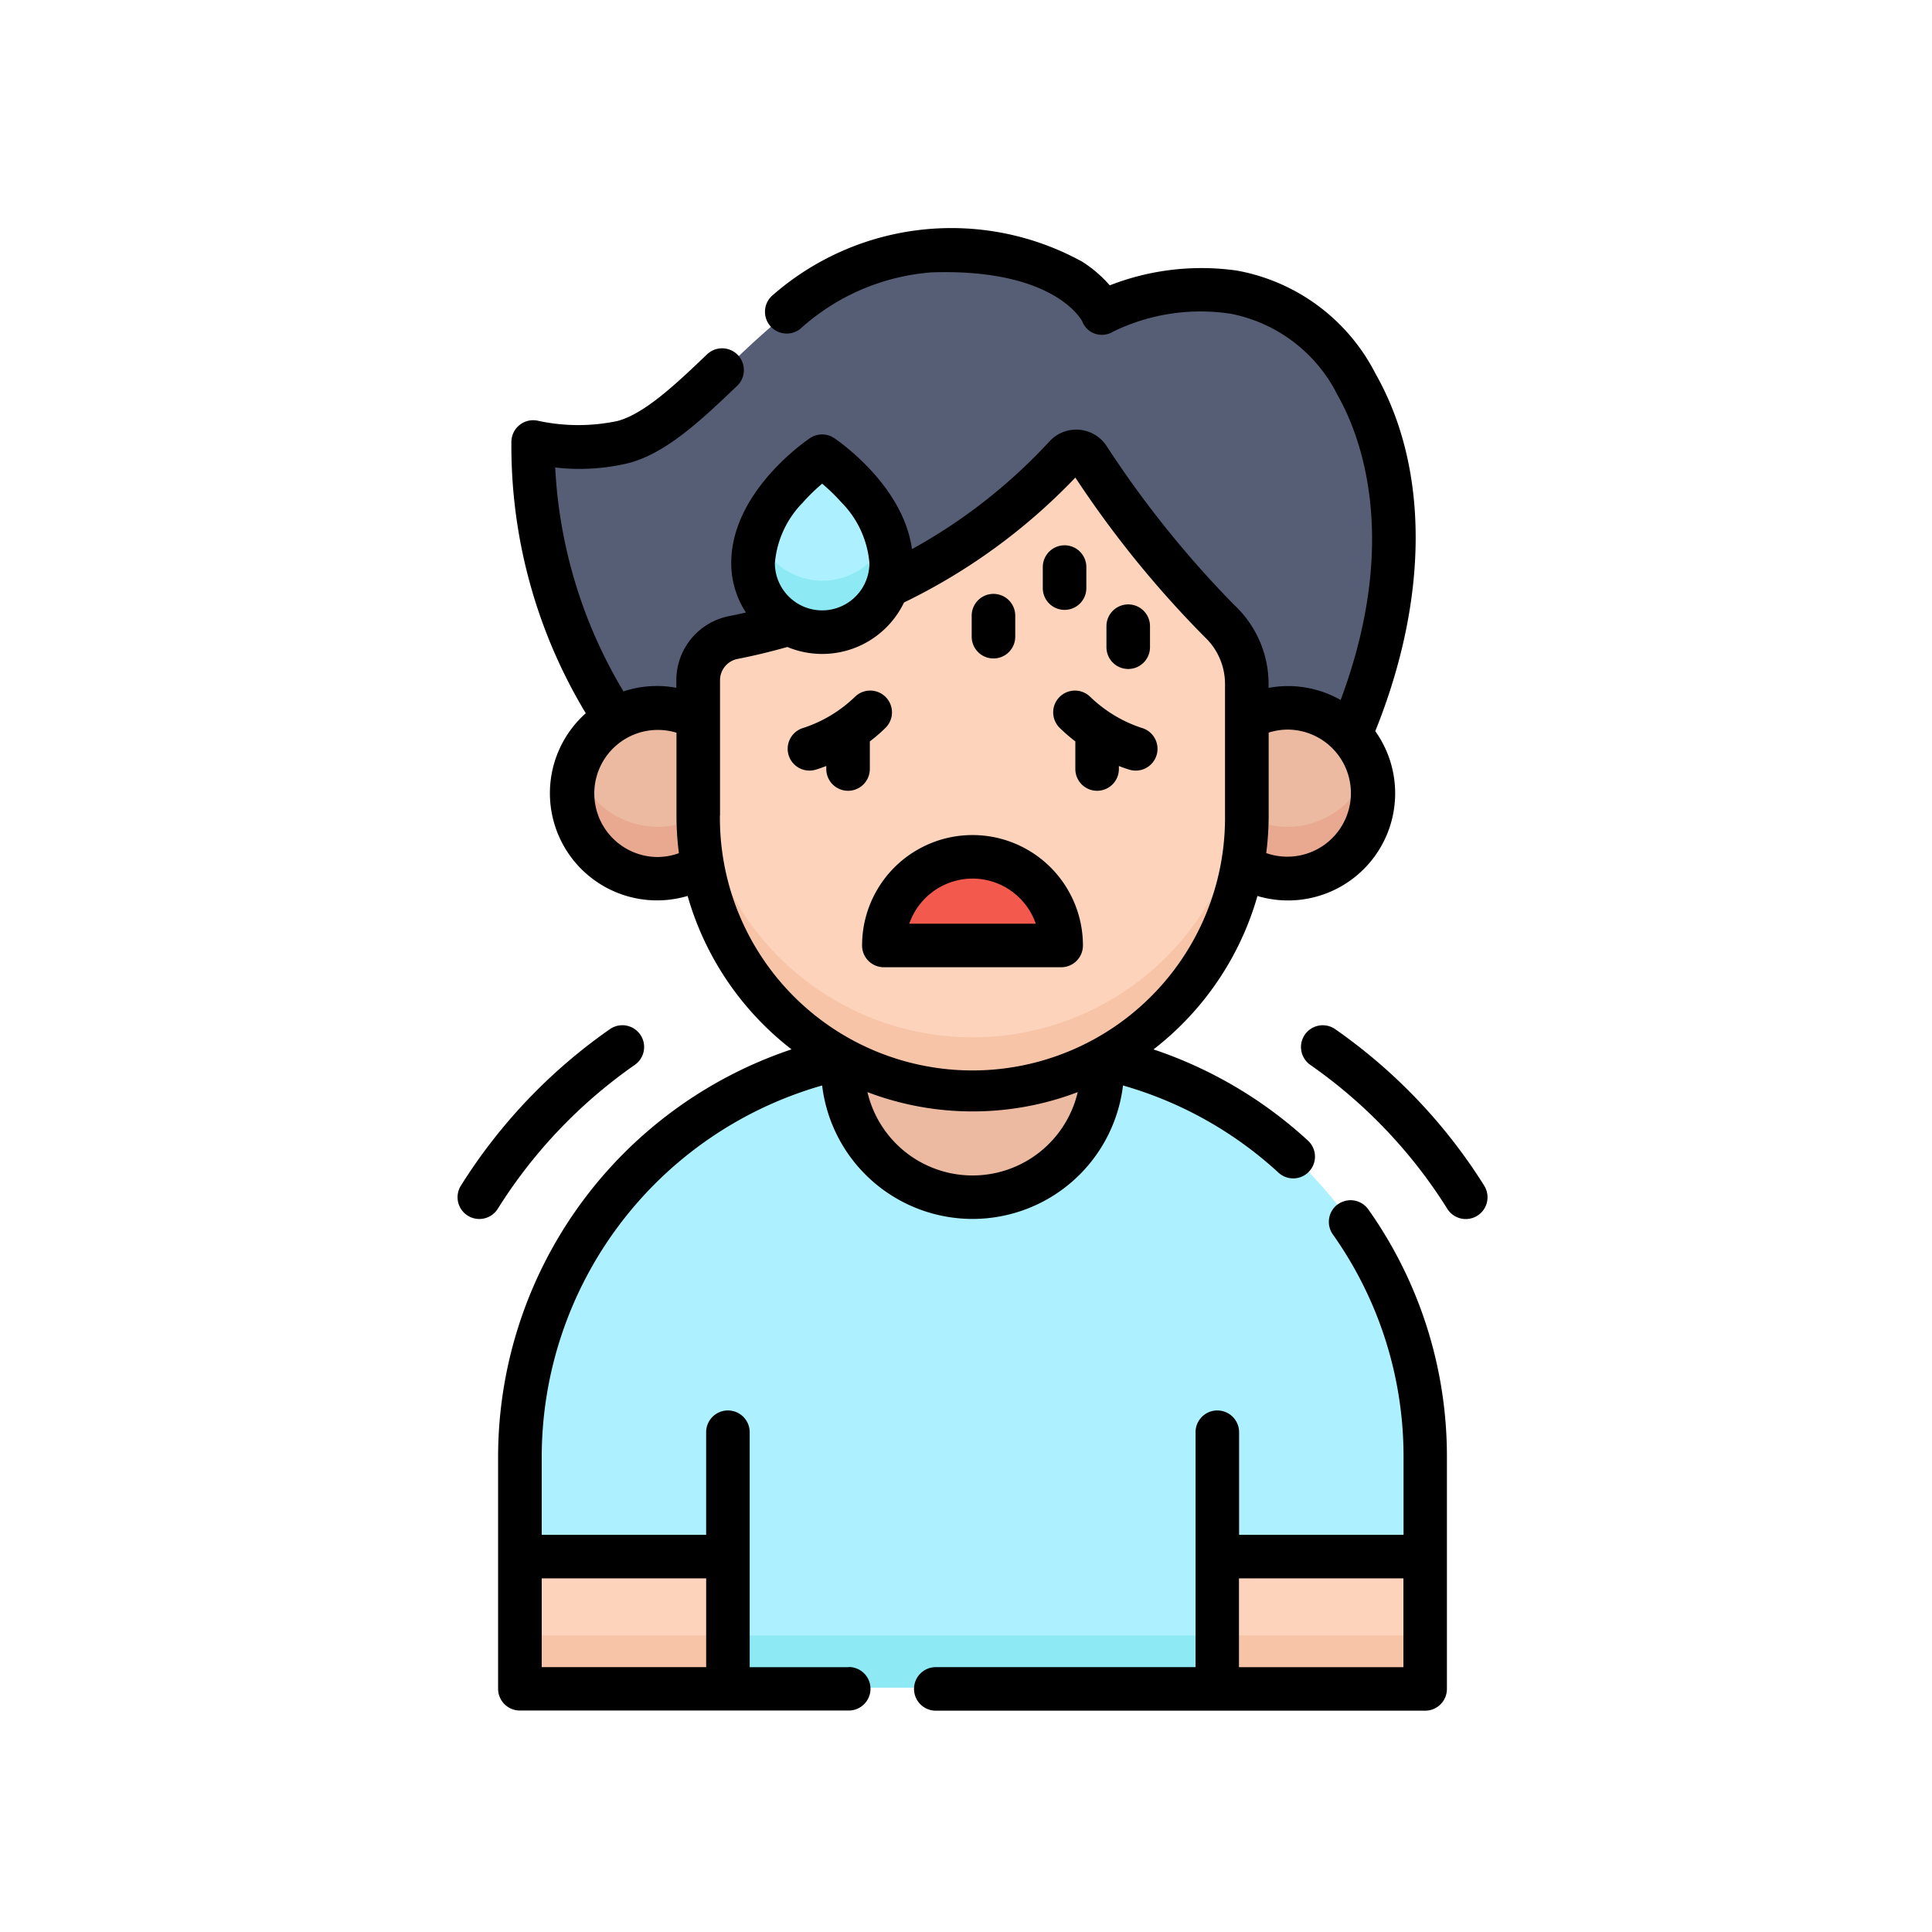 <svg xmlns="http://www.w3.org/2000/svg" width="76" height="76" viewBox="0 0 76 76">
  <g id="Grupo_57260" data-name="Grupo 57260" transform="translate(-392 -3609)">
    <g id="debilidad" transform="translate(331.932 3618)">
      <g id="Grupo_57211" data-name="Grupo 57211" transform="translate(80.556 0.911)">
        <path id="Trazado_101406" data-name="Trazado 101406" d="M107.714,26.382a19.263,19.263,0,0,1-3.229-10.861,8.28,8.28,0,0,0,3.537,0c3.25-.876,6.448-7.324,12.081-7.512s6.726,2.441,6.726,2.441A8.56,8.56,0,0,1,132,9.637c4.632.626,8.7,7.683,4.566,17.377" transform="translate(-103.963 -8)" fill="#565e75"/>
        <path id="Trazado_101407" data-name="Trazado 101407" d="M181.868,83.923a41.075,41.075,0,0,1-5.149-6.405.57.57,0,0,0-.895-.063,24.353,24.353,0,0,1-13.042,7.119A1.706,1.706,0,0,0,161.4,86.25v5.3a10.77,10.77,0,0,0,21.541,0V86.412A3.383,3.383,0,0,0,181.868,83.923Z" transform="translate(-154.404 -69.381)" fill="#fdd4bb"/>
        <path id="Trazado_101408" data-name="Trazado 101408" d="M172.174,195.52a10.77,10.77,0,0,1-10.77-10.77V186.8a10.77,10.77,0,0,0,21.541,0V184.75A10.77,10.77,0,0,1,172.174,195.52Z" transform="translate(-154.403 -164.626)" fill="#f7c4a8"/>
        <path id="Trazado_101409" data-name="Trazado 101409" d="M122.739,169.928v-3.8a3.355,3.355,0,1,0,.18,5.774,10.834,10.834,0,0,1-.18-1.971Z" transform="translate(-115.738 -147.755)" fill="#ebbaa1"/>
        <path id="Trazado_101410" data-name="Trazado 101410" d="M349.191,169.928v-3.8a3.355,3.355,0,1,1-.18,5.774A10.826,10.826,0,0,0,349.191,169.928Z" transform="translate(-320.65 -147.755)" fill="#ebbaa1"/>
        <path id="Trazado_101411" data-name="Trazado 101411" d="M121.125,188.5a3.355,3.355,0,0,1-3.194-2.329,3.354,3.354,0,0,0,4.988,3.858,10.823,10.823,0,0,1-.18-1.944A3.334,3.334,0,0,1,121.125,188.5Z" transform="translate(-115.738 -165.885)" fill="#e8a990"/>
        <path id="Trazado_101412" data-name="Trazado 101412" d="M350.805,188.5a3.334,3.334,0,0,1-1.614-.415,10.838,10.838,0,0,1-.18,1.944A3.354,3.354,0,0,0,354,186.171,3.355,3.355,0,0,1,350.805,188.5Z" transform="translate(-320.65 -165.885)" fill="#e8a990"/>
        <path id="Trazado_101413" data-name="Trazado 101413" d="M122.734,286.343a10.782,10.782,0,0,1-10.089,0,16.032,16.032,0,0,0-12.726,15.686v9.1H135.46v-9.1a16.032,16.032,0,0,0-12.727-15.686Z" transform="translate(-99.919 -254.652)" fill="#adf0ff"/>
        <path id="Trazado_101414" data-name="Trazado 101414" d="M99.919,486H135.46v2.049H99.919Z" transform="translate(-99.919 -431.577)" fill="#8deaf5"/>
        <path id="Trazado_101415" data-name="Trazado 101415" d="M216.343,287.458a10.722,10.722,0,0,1-5.078-1.271c-.01.132-.017.266-.017.4a5.1,5.1,0,0,0,10.19,0c0-.135-.007-.268-.017-.4A10.721,10.721,0,0,1,216.343,287.458Z" transform="translate(-198.572 -254.514)" fill="#ebbaa1"/>
        <path id="Trazado_101416" data-name="Trazado 101416" d="M228.908,217.065a3.481,3.481,0,0,0-3.481,3.481h6.962A3.481,3.481,0,0,0,228.908,217.065Z" transform="translate(-211.137 -193.262)" fill="#f4594e"/>
        <path id="Trazado_101417" data-name="Trazado 101417" d="M340.363,458.367h8.166v5.2h-8.166Z" transform="translate(-312.987 -407.09)" fill="#fdd4bb"/>
        <path id="Trazado_101418" data-name="Trazado 101418" d="M0,0H8.166V5.2H0Z" transform="translate(8.166 56.472) rotate(180)" fill="#fdd4bb"/>
        <path id="Trazado_101419" data-name="Trazado 101419" d="M340.363,486h8.166v2.049h-8.166Z" transform="translate(-312.987 -431.577)" fill="#f7c4a8"/>
        <path id="Trazado_101420" data-name="Trazado 101420" d="M99.919,486h8.166v2.049H99.919Z" transform="translate(-99.919 -431.577)" fill="#f7c4a8"/>
        <path id="Trazado_101421" data-name="Trazado 101421" d="M183.044,78.936s2.711,1.807,2.711,4.2a2.711,2.711,0,1,1-5.421,0C180.333,80.743,183.044,78.936,183.044,78.936Z" transform="translate(-171.177 -70.859)" fill="#adf0ff"/>
        <path id="Trazado_101422" data-name="Trazado 101422" d="M183.044,108.051a2.711,2.711,0,0,1-2.531-1.739,3.43,3.43,0,0,0-.18,1.078,2.711,2.711,0,1,0,5.421,0,3.429,3.429,0,0,0-.18-1.078A2.711,2.711,0,0,1,183.044,108.051Z" transform="translate(-171.177 -95.119)" fill="#8deaf5"/>
      </g>
      <g id="Grupo_57212" data-name="Grupo 57212" transform="translate(78.068 0)">
        <path id="Trazado_101423" data-name="Trazado 101423" d="M218.7,214.668h6.975a.856.856,0,0,0,.856-.856,4.344,4.344,0,1,0-8.688,0A.856.856,0,0,0,218.7,214.668Zm3.488-3.488a2.636,2.636,0,0,1,2.488,1.775H219.7A2.636,2.636,0,0,1,222.19,211.181Z" transform="translate(-201.931 -185.619)"/>
        <path id="Trazado_101424" data-name="Trazado 101424" d="M193.208,162.671c.02-.005.183-.051.436-.151v.119a.856.856,0,0,0,1.713,0v-1.086a6.545,6.545,0,0,0,.615-.532.856.856,0,0,0-1.2-1.222,5.3,5.3,0,0,1-2.017,1.219.856.856,0,0,0,.454,1.652Z" transform="translate(-179.14 -141.388)"/>
        <path id="Trazado_101425" data-name="Trazado 101425" d="M284.095,159.812a.856.856,0,0,0,.011,1.211,6.545,6.545,0,0,0,.615.532v1.086a.856.856,0,1,0,1.713,0v-.119c.253.1.416.145.436.151a.856.856,0,0,0,.455-1.651,5.3,5.3,0,0,1-2.018-1.22A.857.857,0,0,0,284.095,159.812Z" transform="translate(-260.42 -141.39)"/>
        <path id="Trazado_101426" data-name="Trazado 101426" d="M105.889,56.582h-3.9V47.34a.856.856,0,0,0-1.713,0v4.036H93.808V48.325A15.206,15.206,0,0,1,104.839,33.7a5.96,5.96,0,0,0,11.835,0,15.191,15.191,0,0,1,6.116,3.429.856.856,0,0,0,1.159-1.261,16.915,16.915,0,0,0-6.075-3.587,11.683,11.683,0,0,0,4.089-6.035,4.214,4.214,0,0,0,4.635-6.484c2.112-5.243,2.122-10.343.011-14.059a7.654,7.654,0,0,0-5.456-4.059,9.913,9.913,0,0,0-5,.581,5.007,5.007,0,0,0-1.08-.929,10.677,10.677,0,0,0-12.161,1.3.856.856,0,0,0,1.069,1.338,8.678,8.678,0,0,1,5.167-2.22c4.717-.156,5.847,1.784,5.924,1.929a.817.817,0,0,0,.5.484.849.849,0,0,0,.718-.084,7.851,7.851,0,0,1,4.628-.7,5.972,5.972,0,0,1,4.2,3.207c.858,1.51,2.5,5.6.118,11.986a4.191,4.191,0,0,0-2.835-.477v-.14a4.254,4.254,0,0,0-1.355-3.124,40.475,40.475,0,0,1-5.028-6.265,1.427,1.427,0,0,0-2.239-.164,21.379,21.379,0,0,1-5.407,4.235c-.344-2.527-2.941-4.288-3.059-4.367a.856.856,0,0,0-.95,0c-.126.084-3.1,2.1-3.1,4.916a3.55,3.55,0,0,0,.578,1.945c-.224.051-.446.1-.665.142a2.571,2.571,0,0,0-2.073,2.519v.3a4.185,4.185,0,0,0-2.079.142,18.964,18.964,0,0,1-2.686-8.809,8.244,8.244,0,0,0,2.9-.175c1.5-.4,2.9-1.742,4.257-3.036a.856.856,0,1,0-1.182-1.24c-1.2,1.146-2.444,2.331-3.521,2.622a7.473,7.473,0,0,1-3.122-.006.856.856,0,0,0-1.055.82,20.341,20.341,0,0,0,2.926,10.683,4.215,4.215,0,0,0,4.006,7.187,11.683,11.683,0,0,0,4.088,6.035,16.918,16.918,0,0,0-11.543,16.04v9.113a.856.856,0,0,0,.856.856h12.937a.856.856,0,1,0,0-1.712ZM123.164,19.7a2.5,2.5,0,1,1-.855,4.858,11.705,11.705,0,0,0,.095-1.489v-3.25A2.51,2.51,0,0,1,123.164,19.7Zm-19.071-8.949a7.565,7.565,0,0,1,.747-.725,7.579,7.579,0,0,1,.747.725,3.854,3.854,0,0,1,1.112,2.4,1.859,1.859,0,0,1-3.719,0A3.854,3.854,0,0,1,104.093,10.755ZM98.349,24.713a2.5,2.5,0,1,1,.76-4.89v3.25a11.709,11.709,0,0,0,.095,1.489A2.5,2.5,0,0,1,98.349,24.713Zm2.473-1.64V17.759a.855.855,0,0,1,.688-.838c.64-.125,1.3-.284,1.961-.47A3.571,3.571,0,0,0,108.06,14.7,23.457,23.457,0,0,0,114.8,9.787a40.807,40.807,0,0,0,5.087,6.27,2.537,2.537,0,0,1,.8,1.865v5.152a9.935,9.935,0,1,1-19.869,0Zm9.935,11.647a11.59,11.59,0,0,0,4.136-.759,4.248,4.248,0,0,1-8.272,0A11.589,11.589,0,0,0,110.756,34.72Zm-10.48,21.861H93.808V53.089h6.469Z" transform="translate(-90.498 0)"/>
        <path id="Trazado_101427" data-name="Trazado 101427" d="M252.458,335.762a.856.856,0,0,0-.2,1.194,15.1,15.1,0,0,1,2.779,8.763v3.051h-6.469v-4.036a.856.856,0,0,0-1.713,0v9.241H236.637a.856.856,0,1,0,0,1.713h19.25a.856.856,0,0,0,.856-.856v-9.113a16.8,16.8,0,0,0-3.093-9.752.856.856,0,0,0-1.194-.2Zm2.574,18.214h-6.469v-3.493h6.469Z" transform="translate(-217.825 -297.394)"/>
        <path id="Trazado_101428" data-name="Trazado 101428" d="M303.119,132.313a.856.856,0,0,0,.856-.856v-.828a.856.856,0,1,0-1.713,0v.828A.856.856,0,0,0,303.119,132.313Z" transform="translate(-276.737 -114.997)"/>
        <path id="Trazado_101429" data-name="Trazado 101429" d="M281.129,111.9a.856.856,0,0,0,.856-.856v-.828a.856.856,0,1,0-1.713,0v.828A.856.856,0,0,0,281.129,111.9Z" transform="translate(-257.251 -96.909)"/>
        <path id="Trazado_101430" data-name="Trazado 101430" d="M256.564,128.678a.856.856,0,0,0,.856-.856v-.828a.856.856,0,1,0-1.713,0v.828A.856.856,0,0,0,256.564,128.678Z" transform="translate(-235.483 -111.776)"/>
        <path id="Trazado_101431" data-name="Trazado 101431" d="M85.027,276.748a.856.856,0,1,0-.954-1.423,21.289,21.289,0,0,0-5.869,6.157.856.856,0,1,0,1.439.928A19.57,19.57,0,0,1,85.027,276.748Z" transform="translate(-78.068 -243.85)"/>
        <path id="Trazado_101432" data-name="Trazado 101432" d="M376.676,281.483a21.292,21.292,0,0,0-5.869-6.157.856.856,0,1,0-.954,1.423,19.574,19.574,0,0,1,5.383,5.663.856.856,0,0,0,1.439-.928Z" transform="translate(-336.296 -243.85)"/>
      </g>
    </g>
    <rect id="Rectángulo_5540" data-name="Rectángulo 5540" width="76" height="76" transform="translate(392 3609)" fill="none"/>
  </g>
</svg>

